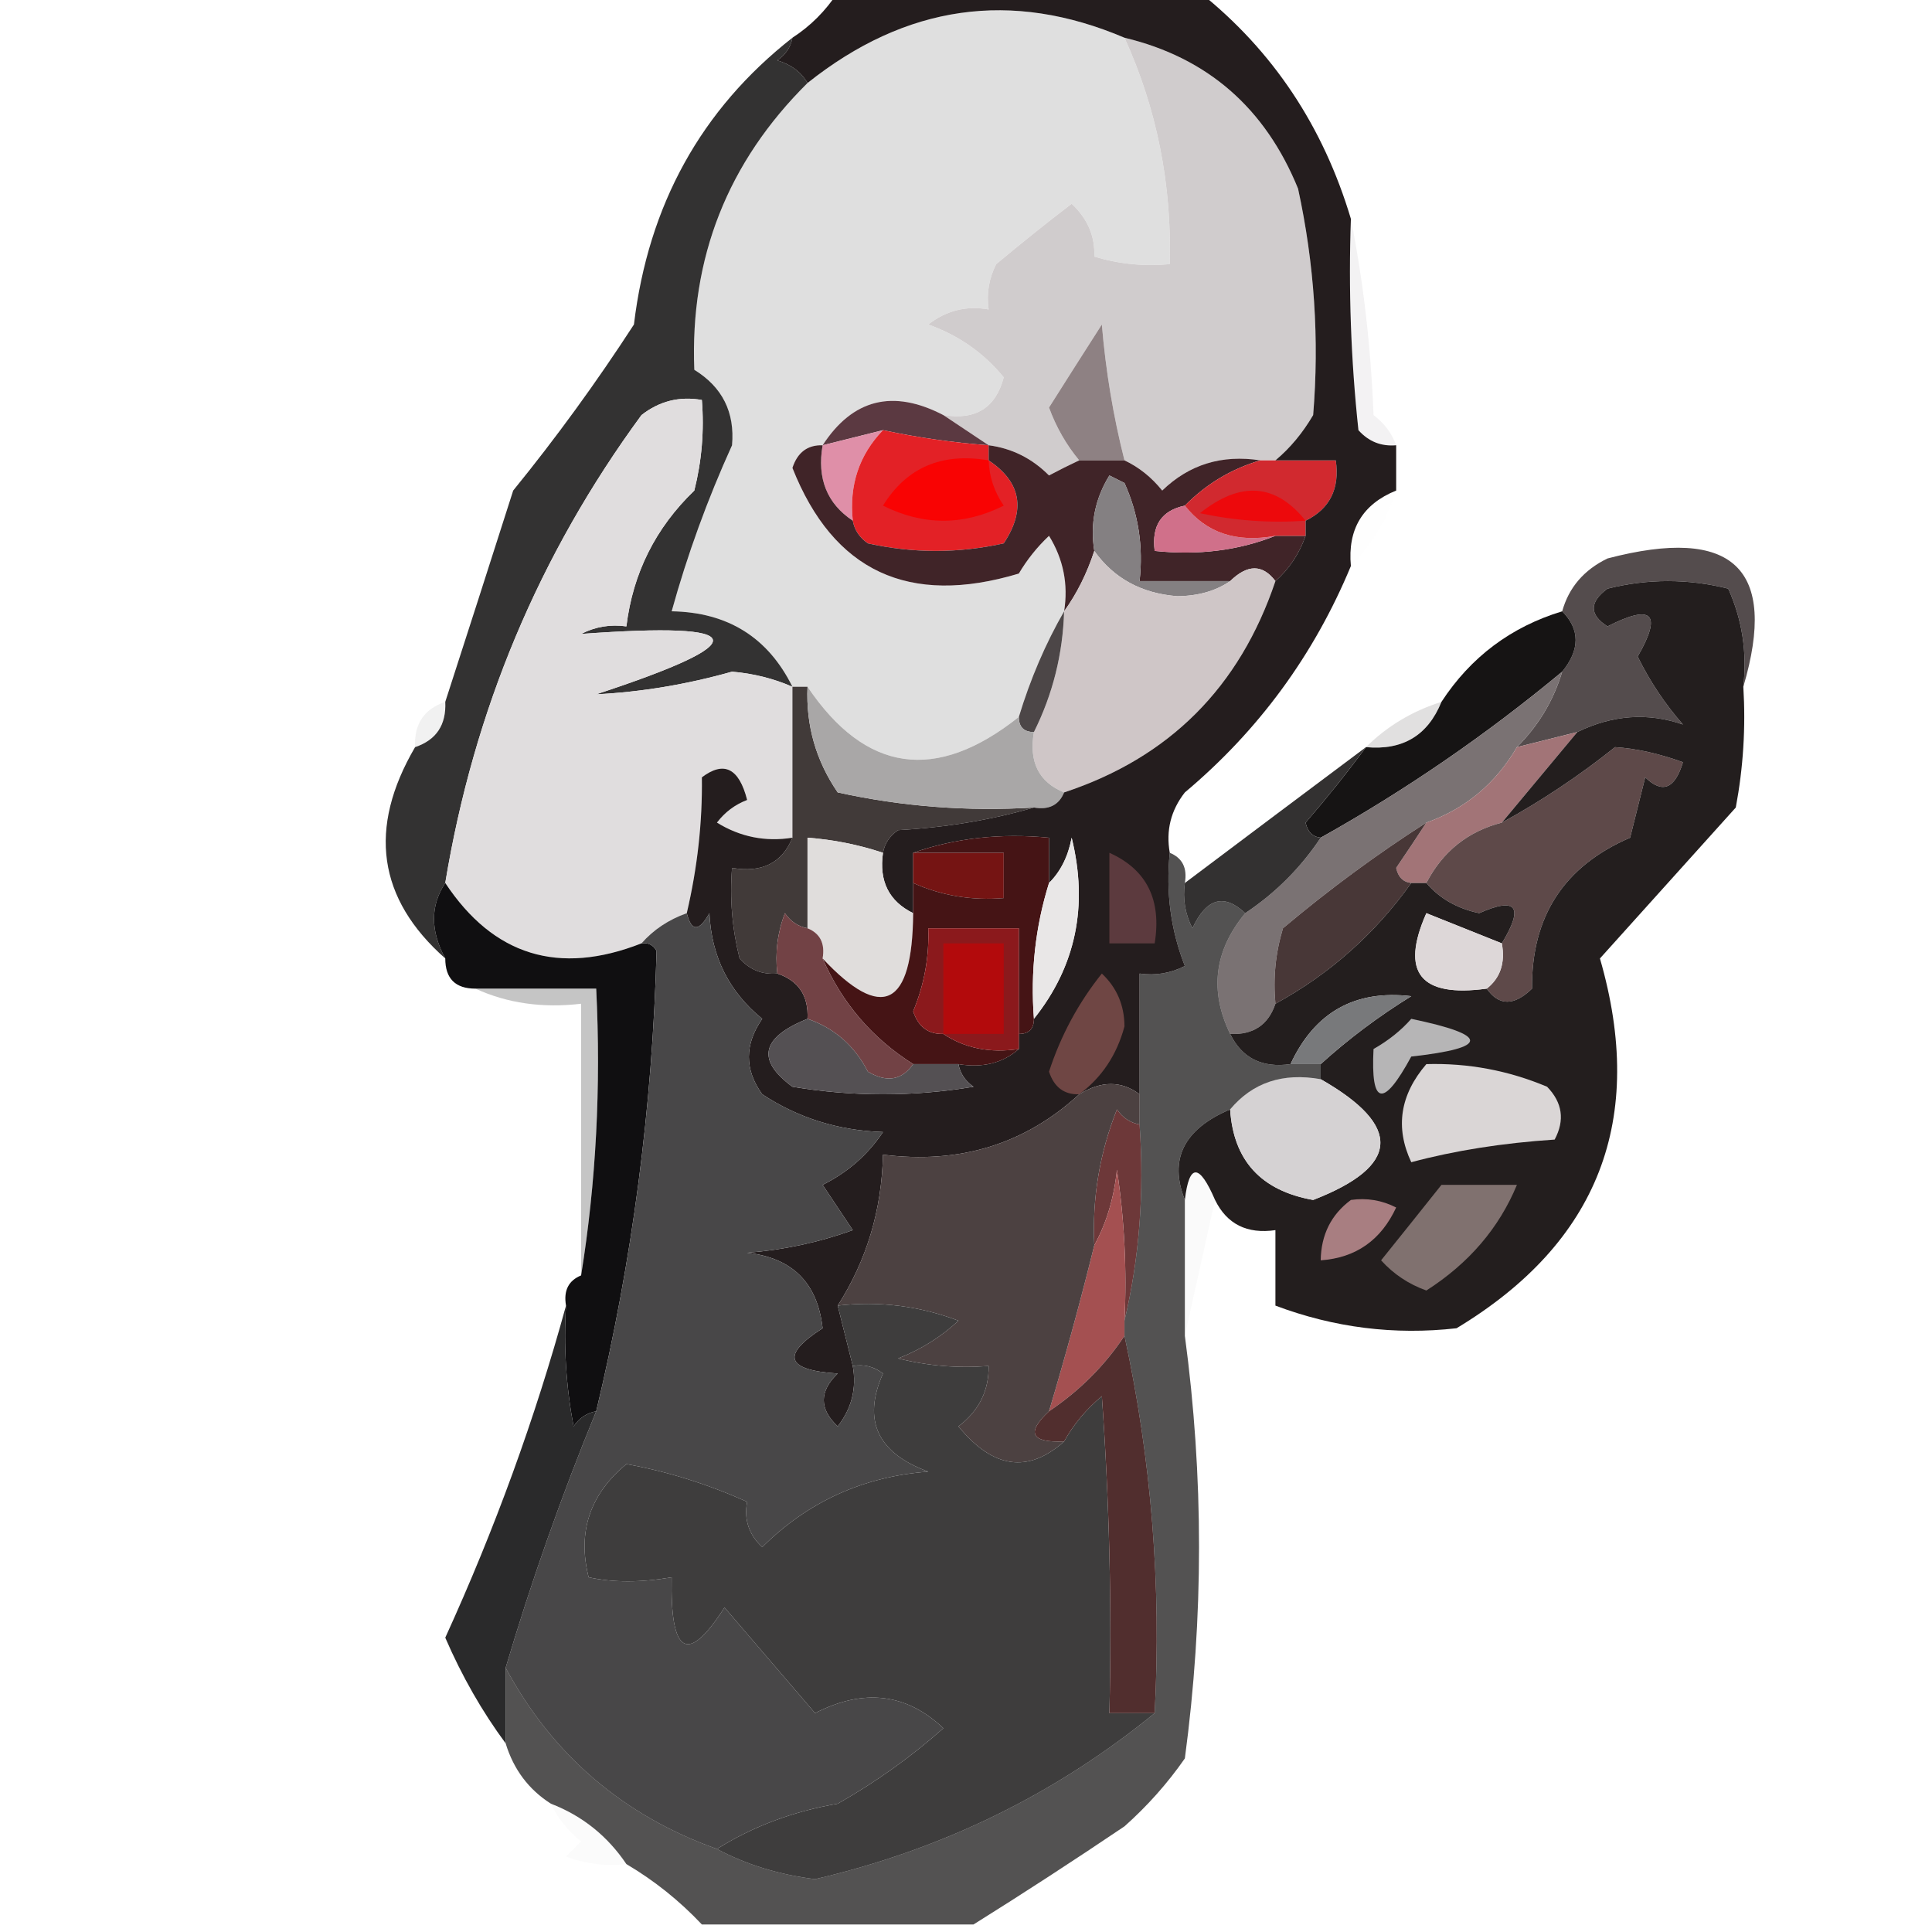 <?xml version="1.0" encoding="UTF-8"?>
<!DOCTYPE svg PUBLIC "-//W3C//DTD SVG 1.1//EN" "http://www.w3.org/Graphics/SVG/1.1/DTD/svg11.dtd">
<svg xmlns="http://www.w3.org/2000/svg" version="1.1" width="128px" height="128px" style="shape-rendering:geometricPrecision; text-rendering:geometricPrecision; image-rendering:optimizeQuality; fill-rule:evenodd; clip-rule:evenodd" xmlns:xlink="http://www.w3.org/1999/xlink">
<g><path style="opacity:1" fill="#dfdfdf" d="M 74.5,2.5 C 76.639,7.195 77.639,12.195 77.5,17.5C 75.801,17.66 74.134,17.494 72.5,17C 72.554,15.649 72.054,14.482 71,13.5C 69.344,14.765 67.677,16.099 66,17.5C 65.517,18.448 65.35,19.448 65.5,20.5C 64.022,20.238 62.689,20.571 61.5,21.5C 63.517,22.219 65.183,23.386 66.5,25C 65.968,27.02 64.635,27.853 62.5,27.5C 59.161,25.765 56.494,26.432 54.5,29.5C 53.503,29.47 52.836,29.97 52.5,31C 55.215,37.855 60.215,40.188 67.5,38C 68.046,37.075 68.713,36.242 69.5,35.5C 70.452,37.045 70.785,38.712 70.5,40.5C 69.264,42.649 68.264,44.982 67.5,47.5C 62.009,51.865 57.342,51.198 53.5,45.5C 53.167,45.5 52.833,45.5 52.5,45.5C 50.886,42.231 48.219,40.564 44.5,40.5C 45.538,36.752 46.871,33.085 48.5,29.5C 48.693,27.312 47.859,25.645 46,24.5C 45.707,17.082 48.207,10.749 53.5,5.5C 60.014,0.312 67.014,-0.688 74.5,2.5 Z"/></g>
<g><path style="opacity:0.951" fill="#292828" d="M 52.5,2.5 C 52.389,3.117 52.056,3.617 51.5,4C 52.416,4.278 53.083,4.778 53.5,5.5C 48.207,10.749 45.707,17.082 46,24.5C 47.859,25.645 48.693,27.312 48.5,29.5C 46.871,33.085 45.538,36.752 44.5,40.5C 48.219,40.564 50.886,42.231 52.5,45.5C 51.258,44.957 49.925,44.623 48.5,44.5C 45.49,45.348 42.49,45.848 39.5,46C 50.136,42.506 49.802,41.173 38.5,42C 39.448,41.517 40.448,41.35 41.5,41.5C 41.929,37.976 43.429,34.976 46,32.5C 46.495,30.527 46.662,28.527 46.5,26.5C 45.022,26.238 43.689,26.571 42.5,27.5C 35.718,36.739 31.385,47.072 29.5,58.5C 28.506,59.999 28.506,61.666 29.5,63.5C 25.024,59.545 24.357,54.878 27.5,49.5C 28.906,49.027 29.573,48.027 29.5,46.5C 30.986,41.91 32.486,37.243 34,32.5C 36.843,29.005 39.51,25.339 42,21.5C 42.952,13.582 46.452,7.248 52.5,2.5 Z"/></g>
<g><path style="opacity:0.078" fill="#5e595a" d="M 89.5,14.5 C 90.325,18.647 90.825,22.98 91,27.5C 91.717,28.044 92.217,28.711 92.5,29.5C 91.504,29.586 90.671,29.252 90,28.5C 89.501,23.845 89.334,19.178 89.5,14.5 Z"/></g>
<g><path style="opacity:1" fill="#d0cccd" d="M 74.5,2.5 C 79.987,3.813 83.82,7.147 86,12.5C 87.081,17.47 87.414,22.47 87,27.5C 86.302,28.691 85.469,29.691 84.5,30.5C 84.167,30.5 83.833,30.5 83.5,30.5C 80.956,30.104 78.789,30.771 77,32.5C 76.292,31.619 75.458,30.953 74.5,30.5C 73.759,27.587 73.259,24.587 73,21.5C 71.818,23.344 70.651,25.177 69.5,27C 69.978,28.303 70.645,29.469 71.5,30.5C 70.85,30.804 70.183,31.137 69.5,31.5C 68.378,30.37 67.044,29.703 65.5,29.5C 64.5,28.833 63.5,28.167 62.5,27.5C 64.635,27.853 65.968,27.02 66.5,25C 65.183,23.386 63.517,22.219 61.5,21.5C 62.689,20.571 64.022,20.238 65.5,20.5C 65.35,19.448 65.517,18.448 66,17.5C 67.677,16.099 69.344,14.765 71,13.5C 72.054,14.482 72.554,15.649 72.5,17C 74.134,17.494 75.801,17.66 77.5,17.5C 77.639,12.195 76.639,7.195 74.5,2.5 Z"/></g>
<g><path style="opacity:1" fill="#8e8183" d="M 74.5,30.5 C 73.5,30.5 72.5,30.5 71.5,30.5C 70.645,29.469 69.978,28.303 69.5,27C 70.651,25.177 71.818,23.344 73,21.5C 73.259,24.587 73.759,27.587 74.5,30.5 Z"/></g>
<g><path style="opacity:1" fill="#5b3941" d="M 62.5,27.5 C 63.5,28.167 64.5,28.833 65.5,29.5C 63.139,29.326 60.806,28.993 58.5,28.5C 57.167,28.833 55.833,29.167 54.5,29.5C 56.494,26.432 59.161,25.765 62.5,27.5 Z"/></g>
<g><path style="opacity:1" fill="#df8fa8" d="M 58.5,28.5 C 56.919,30.142 56.252,32.142 56.5,34.5C 54.787,33.365 54.12,31.698 54.5,29.5C 55.833,29.167 57.167,28.833 58.5,28.5 Z"/></g>
<g><path style="opacity:1" fill="#e32126" d="M 58.5,28.5 C 60.806,28.993 63.139,29.326 65.5,29.5C 65.5,29.833 65.5,30.167 65.5,30.5C 67.647,31.932 67.98,33.766 66.5,36C 63.5,36.667 60.5,36.667 57.5,36C 56.944,35.617 56.611,35.117 56.5,34.5C 56.252,32.142 56.919,30.142 58.5,28.5 Z"/></g>
<g><path style="opacity:1" fill="#402428" d="M 54.5,29.5 C 54.12,31.698 54.787,33.365 56.5,34.5C 56.611,35.117 56.944,35.617 57.5,36C 60.5,36.667 63.5,36.667 66.5,36C 67.98,33.766 67.647,31.932 65.5,30.5C 65.5,30.167 65.5,29.833 65.5,29.5C 67.044,29.703 68.378,30.37 69.5,31.5C 70.183,31.137 70.85,30.804 71.5,30.5C 72.5,30.5 73.5,30.5 74.5,30.5C 75.458,30.953 76.292,31.619 77,32.5C 78.789,30.771 80.956,30.104 83.5,30.5C 81.58,31.065 79.913,32.065 78.5,33.5C 76.952,33.821 76.285,34.821 76.5,36.5C 79.385,36.806 82.052,36.473 84.5,35.5C 85.167,35.5 85.833,35.5 86.5,35.5C 86.068,36.709 85.401,37.709 84.5,38.5C 83.652,37.375 82.652,37.375 81.5,38.5C 79.5,38.5 77.5,38.5 75.5,38.5C 75.756,36.208 75.423,34.041 74.5,32C 74.167,31.833 73.833,31.667 73.5,31.5C 72.548,33.045 72.215,34.712 72.5,36.5C 72.011,37.995 71.345,39.328 70.5,40.5C 70.785,38.712 70.452,37.045 69.5,35.5C 68.713,36.242 68.046,37.075 67.5,38C 60.215,40.188 55.215,37.855 52.5,31C 52.836,29.97 53.503,29.47 54.5,29.5 Z"/></g>
<g><path style="opacity:1" fill="#f90303" d="M 65.5,30.5 C 65.539,31.583 65.873,32.583 66.5,33.5C 63.833,34.833 61.167,34.833 58.5,33.5C 60.062,30.971 62.396,29.971 65.5,30.5 Z"/></g>
<g><path style="opacity:1" fill="#d0708a" d="M 78.5,33.5 C 79.918,35.308 81.918,35.975 84.5,35.5C 82.052,36.473 79.385,36.806 76.5,36.5C 76.285,34.821 76.952,33.821 78.5,33.5 Z"/></g>
<g><path style="opacity:1" fill="#d1292f" d="M 83.5,30.5 C 83.833,30.5 84.167,30.5 84.5,30.5C 85.833,30.5 87.167,30.5 88.5,30.5C 88.771,32.38 88.104,33.713 86.5,34.5C 86.5,34.833 86.5,35.167 86.5,35.5C 85.833,35.5 85.167,35.5 84.5,35.5C 81.918,35.975 79.918,35.308 78.5,33.5C 79.913,32.065 81.58,31.065 83.5,30.5 Z"/></g>
<g><path style="opacity:1" fill="#ed090c" d="M 86.5,34.5 C 84.143,34.663 81.81,34.497 79.5,34C 82.184,31.855 84.517,32.022 86.5,34.5 Z"/></g>
<g><path style="opacity:0.008" fill="#a9a2b0" d="M 92.5,32.5 C 91.89,34.434 90.89,36.101 89.5,37.5C 89.273,35.067 90.273,33.401 92.5,32.5 Z"/></g>
<g><path style="opacity:1" fill="#848082" d="M 81.5,38.5 C 80.551,39.152 79.385,39.486 78,39.5C 75.624,39.315 73.791,38.315 72.5,36.5C 72.215,34.712 72.548,33.045 73.5,31.5C 73.833,31.667 74.167,31.833 74.5,32C 75.423,34.041 75.756,36.208 75.5,38.5C 77.5,38.5 79.5,38.5 81.5,38.5 Z"/></g>
<g><path style="opacity:0.929" fill="#473f40" d="M 115.5,45.5 C 115.756,43.208 115.423,41.041 114.5,39C 111.833,38.333 109.167,38.333 106.5,39C 105.289,39.893 105.289,40.726 106.5,41.5C 109.475,39.983 110.142,40.649 108.5,43.5C 109.304,45.136 110.304,46.636 111.5,48C 109.172,47.196 106.839,47.363 104.5,48.5C 103.167,48.833 101.833,49.167 100.5,49.5C 101.925,48.078 102.925,46.411 103.5,44.5C 104.686,43.039 104.686,41.705 103.5,40.5C 103.937,38.926 104.937,37.759 106.5,37C 114.817,34.82 117.817,37.653 115.5,45.5 Z"/></g>
<g><path style="opacity:1" fill="#cfc6c7" d="M 72.5,36.5 C 73.791,38.315 75.624,39.315 78,39.5C 79.385,39.486 80.551,39.152 81.5,38.5C 82.652,37.375 83.652,37.375 84.5,38.5C 82.131,45.535 77.465,50.202 70.5,52.5C 68.823,51.817 68.157,50.483 68.5,48.5C 69.75,45.994 70.416,43.327 70.5,40.5C 71.345,39.328 72.011,37.995 72.5,36.5 Z"/></g>
<g><path style="opacity:1" fill="#4c4647" d="M 70.5,40.5 C 70.416,43.327 69.75,45.994 68.5,48.5C 67.833,48.5 67.5,48.167 67.5,47.5C 68.264,44.982 69.264,42.649 70.5,40.5 Z"/></g>
<g><path style="opacity:1" fill="#e0ddde" d="M 52.5,45.5 C 52.5,48.833 52.5,52.167 52.5,55.5C 50.712,55.785 49.045,55.452 47.5,54.5C 48.025,53.808 48.692,53.308 49.5,53C 48.965,50.891 47.965,50.391 46.5,51.5C 46.541,54.475 46.208,57.475 45.5,60.5C 44.291,60.932 43.291,61.599 42.5,62.5C 37.021,64.65 32.688,63.316 29.5,58.5C 31.385,47.072 35.718,36.739 42.5,27.5C 43.689,26.571 45.022,26.238 46.5,26.5C 46.662,28.527 46.495,30.527 46,32.5C 43.429,34.976 41.929,37.976 41.5,41.5C 40.448,41.35 39.448,41.517 38.5,42C 49.802,41.173 50.136,42.506 39.5,46C 42.49,45.848 45.49,45.348 48.5,44.5C 49.925,44.623 51.258,44.957 52.5,45.5 Z"/></g>
<g><path style="opacity:0.996" fill="#161414" d="M 103.5,40.5 C 104.686,41.705 104.686,43.039 103.5,44.5C 98.481,48.672 93.147,52.339 87.5,55.5C 86.957,55.44 86.624,55.107 86.5,54.5C 87.953,52.815 89.286,51.149 90.5,49.5C 92.933,49.727 94.599,48.727 95.5,46.5C 97.443,43.529 100.109,41.529 103.5,40.5 Z"/></g>
<g><path style="opacity:0.157" fill="#aaaaaa" d="M 29.5,46.5 C 29.573,48.027 28.906,49.027 27.5,49.5C 27.427,47.973 28.094,46.973 29.5,46.5 Z"/></g>
<g><path style="opacity:1" fill="#413a39" d="M 52.5,45.5 C 52.833,45.5 53.167,45.5 53.5,45.5C 53.39,48.059 54.056,50.392 55.5,52.5C 59.765,53.439 64.098,53.772 68.5,53.5C 65.695,54.319 62.695,54.819 59.5,55C 58.944,55.383 58.611,55.883 58.5,56.5C 56.883,55.962 55.216,55.629 53.5,55.5C 53.5,57.5 53.5,59.5 53.5,61.5C 52.883,61.389 52.383,61.056 52,60.5C 51.51,61.793 51.343,63.127 51.5,64.5C 50.504,64.586 49.671,64.252 49,63.5C 48.505,61.527 48.338,59.527 48.5,57.5C 50.483,57.843 51.817,57.176 52.5,55.5C 52.5,52.167 52.5,48.833 52.5,45.5 Z"/></g>
<g><path style="opacity:0.282" fill="#959291" d="M 95.5,46.5 C 94.599,48.727 92.933,49.727 90.5,49.5C 91.899,48.11 93.566,47.11 95.5,46.5 Z"/></g>
<g><path style="opacity:1" fill="#a9a7a7" d="M 53.5,45.5 C 57.342,51.198 62.009,51.865 67.5,47.5C 67.5,48.167 67.833,48.5 68.5,48.5C 68.157,50.483 68.823,51.817 70.5,52.5C 70.158,53.338 69.492,53.672 68.5,53.5C 64.098,53.772 59.765,53.439 55.5,52.5C 54.056,50.392 53.39,48.059 53.5,45.5 Z"/></g>
<g><path style="opacity:1" fill="#7a7273" d="M 103.5,44.5 C 102.925,46.411 101.925,48.078 100.5,49.5C 99.089,51.914 97.089,53.581 94.5,54.5C 91.23,56.591 88.063,58.925 85,61.5C 84.507,63.134 84.34,64.801 84.5,66.5C 84.027,67.906 83.027,68.573 81.5,68.5C 80.115,65.642 80.448,62.976 82.5,60.5C 84.5,59.167 86.167,57.5 87.5,55.5C 93.147,52.339 98.481,48.672 103.5,44.5 Z"/></g>
<g><path style="opacity:0.987" fill="#312f2f" d="M 90.5,49.5 C 89.286,51.149 87.953,52.815 86.5,54.5C 86.624,55.107 86.957,55.44 87.5,55.5C 86.167,57.5 84.5,59.167 82.5,60.5C 81.09,59.172 79.924,59.505 79,61.5C 78.517,60.552 78.35,59.552 78.5,58.5C 82.519,55.476 86.519,52.476 90.5,49.5 Z"/></g>
<g><path style="opacity:1" fill="#a27477" d="M 104.5,48.5 C 102.833,50.5 101.167,52.5 99.5,54.5C 97.251,55.08 95.585,56.413 94.5,58.5C 94.167,58.5 93.833,58.5 93.5,58.5C 92.957,58.44 92.624,58.107 92.5,57.5C 93.192,56.482 93.859,55.482 94.5,54.5C 97.089,53.581 99.089,51.914 100.5,49.5C 101.833,49.167 103.167,48.833 104.5,48.5 Z"/></g>
<g><path style="opacity:1" fill="#5e4949" d="M 98.5,65.5 C 99.404,64.791 99.737,63.791 99.5,62.5C 100.98,60.065 100.48,59.398 98,60.5C 96.54,60.192 95.374,59.525 94.5,58.5C 95.585,56.413 97.251,55.08 99.5,54.5C 102.1,53.081 104.6,51.415 107,49.5C 108.422,49.594 109.922,49.928 111.5,50.5C 110.965,52.27 110.131,52.604 109,51.5C 108.667,52.833 108.333,54.167 108,55.5C 103.623,57.38 101.457,60.713 101.5,65.5C 100.313,66.653 99.313,66.653 98.5,65.5 Z"/></g>
<g><path style="opacity:0.969" fill="#1e1718" d="M 55.5,-0.5 C 63.5,-0.5 71.5,-0.5 79.5,-0.5C 84.331,3.362 87.665,8.362 89.5,14.5C 89.334,19.178 89.501,23.845 90,28.5C 90.671,29.252 91.504,29.586 92.5,29.5C 92.5,30.5 92.5,31.5 92.5,32.5C 90.273,33.401 89.273,35.067 89.5,37.5C 87.052,43.397 83.385,48.397 78.5,52.5C 77.571,53.689 77.238,55.022 77.5,56.5C 77.232,59.119 77.565,61.619 78.5,64C 77.552,64.483 76.552,64.65 75.5,64.5C 75.5,67.167 75.5,69.833 75.5,72.5C 74.298,71.595 72.964,71.595 71.5,72.5C 67.903,75.808 63.569,77.141 58.5,76.5C 58.42,80.165 57.42,83.498 55.5,86.5C 55.833,87.833 56.167,89.167 56.5,90.5C 56.762,91.978 56.429,93.311 55.5,94.5C 54.269,93.349 54.269,92.183 55.5,91C 52.057,90.779 51.724,89.779 54.5,88C 54.167,85 52.5,83.333 49.5,83C 51.901,82.814 54.234,82.314 56.5,81.5C 55.833,80.5 55.167,79.5 54.5,78.5C 56.162,77.673 57.495,76.507 58.5,75C 55.549,74.904 52.882,74.071 50.5,72.5C 49.319,70.865 49.319,69.198 50.5,67.5C 48.297,65.705 47.131,63.371 47,60.5C 46.31,61.738 45.81,61.738 45.5,60.5C 46.208,57.475 46.541,54.475 46.5,51.5C 47.965,50.391 48.965,50.891 49.5,53C 48.692,53.308 48.025,53.808 47.5,54.5C 49.045,55.452 50.712,55.785 52.5,55.5C 51.817,57.176 50.483,57.843 48.5,57.5C 48.338,59.527 48.505,61.527 49,63.5C 49.671,64.252 50.504,64.586 51.5,64.5C 52.906,64.973 53.573,65.973 53.5,67.5C 50.427,68.733 50.094,70.233 52.5,72C 56.5,72.667 60.5,72.667 64.5,72C 63.944,71.617 63.611,71.117 63.5,70.5C 65.099,70.768 66.432,70.434 67.5,69.5C 67.5,69.167 67.5,68.833 67.5,68.5C 68.167,68.5 68.5,68.167 68.5,67.5C 71.277,64.022 72.11,60.022 71,55.5C 70.768,56.737 70.268,57.737 69.5,58.5C 69.5,57.5 69.5,56.5 69.5,55.5C 66.287,55.19 63.287,55.523 60.5,56.5C 60.5,57.167 60.5,57.833 60.5,58.5C 60.5,59.167 60.5,59.833 60.5,60.5C 58.896,59.713 58.229,58.38 58.5,56.5C 58.611,55.883 58.944,55.383 59.5,55C 62.695,54.819 65.695,54.319 68.5,53.5C 69.492,53.672 70.158,53.338 70.5,52.5C 77.465,50.202 82.131,45.535 84.5,38.5C 85.401,37.709 86.068,36.709 86.5,35.5C 86.5,35.167 86.5,34.833 86.5,34.5C 88.104,33.713 88.771,32.38 88.5,30.5C 87.167,30.5 85.833,30.5 84.5,30.5C 85.469,29.691 86.302,28.691 87,27.5C 87.414,22.47 87.081,17.47 86,12.5C 83.82,7.147 79.987,3.813 74.5,2.5C 67.014,-0.688 60.014,0.312 53.5,5.5C 53.083,4.778 52.416,4.278 51.5,4C 52.056,3.617 52.389,3.117 52.5,2.5C 53.694,1.728 54.694,0.728 55.5,-0.5 Z"/></g>
<g><path style="opacity:1" fill="#751413" d="M 60.5,56.5 C 62.5,56.5 64.5,56.5 66.5,56.5C 66.5,57.5 66.5,58.5 66.5,59.5C 64.379,59.675 62.379,59.341 60.5,58.5C 60.5,57.833 60.5,57.167 60.5,56.5 Z"/></g>
<g><path style="opacity:1" fill="#5c3a3e" d="M 73.5,56.5 C 75.969,57.607 76.969,59.607 76.5,62.5C 75.5,62.5 74.5,62.5 73.5,62.5C 73.5,60.5 73.5,58.5 73.5,56.5 Z"/></g>
<g><path style="opacity:1" fill="#e0dddc" d="M 58.5,56.5 C 58.229,58.38 58.896,59.713 60.5,60.5C 60.449,66.714 58.449,67.714 54.5,63.5C 54.672,62.508 54.338,61.842 53.5,61.5C 53.5,59.5 53.5,57.5 53.5,55.5C 55.216,55.629 56.883,55.962 58.5,56.5 Z"/></g>
<g><path style="opacity:1" fill="#451415" d="M 60.5,56.5 C 63.287,55.523 66.287,55.19 69.5,55.5C 69.5,56.5 69.5,57.5 69.5,58.5C 68.597,61.392 68.264,64.391 68.5,67.5C 68.5,68.167 68.167,68.5 67.5,68.5C 67.5,66.167 67.5,63.833 67.5,61.5C 65.5,61.5 63.5,61.5 61.5,61.5C 61.567,63.401 61.233,65.234 60.5,67C 60.836,68.03 61.503,68.53 62.5,68.5C 63.919,69.451 65.585,69.784 67.5,69.5C 66.432,70.434 65.099,70.768 63.5,70.5C 62.5,70.5 61.5,70.5 60.5,70.5C 57.787,68.787 55.787,66.453 54.5,63.5C 58.449,67.714 60.449,66.714 60.5,60.5C 60.5,59.833 60.5,59.167 60.5,58.5C 62.379,59.341 64.379,59.675 66.5,59.5C 66.5,58.5 66.5,57.5 66.5,56.5C 64.5,56.5 62.5,56.5 60.5,56.5 Z"/></g>
<g><path style="opacity:1" fill="#483737" d="M 94.5,54.5 C 93.859,55.482 93.192,56.482 92.5,57.5C 92.624,58.107 92.957,58.44 93.5,58.5C 91.105,61.861 88.105,64.528 84.5,66.5C 84.34,64.801 84.507,63.134 85,61.5C 88.063,58.925 91.23,56.591 94.5,54.5 Z"/></g>
<g><path style="opacity:1" fill="#e9e7e7" d="M 68.5,67.5 C 68.264,64.391 68.597,61.392 69.5,58.5C 70.268,57.737 70.768,56.737 71,55.5C 72.11,60.022 71.277,64.022 68.5,67.5 Z"/></g>
<g><path style="opacity:1" fill="#724245" d="M 53.5,61.5 C 54.338,61.842 54.672,62.508 54.5,63.5C 55.787,66.453 57.787,68.787 60.5,70.5C 59.749,71.573 58.749,71.74 57.5,71C 56.616,69.28 55.282,68.114 53.5,67.5C 53.573,65.973 52.906,64.973 51.5,64.5C 51.343,63.127 51.51,61.793 52,60.5C 52.383,61.056 52.883,61.389 53.5,61.5 Z"/></g>
<g><path style="opacity:1" fill="#231e1e" d="M 115.5,45.5 C 115.664,48.187 115.497,50.854 115,53.5C 112,56.833 109,60.167 106,63.5C 109.084,74.155 105.918,82.322 96.5,88C 92.389,88.465 88.389,87.965 84.5,86.5C 84.5,84.833 84.5,83.167 84.5,81.5C 82.62,81.771 81.287,81.104 80.5,79.5C 79.452,77.067 78.786,77.067 78.5,79.5C 77.431,76.804 78.431,74.804 81.5,73.5C 81.716,76.887 83.55,78.887 87,79.5C 92.765,77.264 92.931,74.597 87.5,71.5C 87.5,71.167 87.5,70.833 87.5,70.5C 89.34,68.832 91.34,67.332 93.5,66C 89.765,65.562 87.099,67.062 85.5,70.5C 83.62,70.771 82.287,70.104 81.5,68.5C 83.027,68.573 84.027,67.906 84.5,66.5C 88.105,64.528 91.105,61.861 93.5,58.5C 93.833,58.5 94.167,58.5 94.5,58.5C 95.374,59.525 96.54,60.192 98,60.5C 100.48,59.398 100.98,60.065 99.5,62.5C 97.862,61.841 96.195,61.174 94.5,60.5C 92.758,64.434 94.091,66.101 98.5,65.5C 99.313,66.653 100.313,66.653 101.5,65.5C 101.457,60.713 103.623,57.38 108,55.5C 108.333,54.167 108.667,52.833 109,51.5C 110.131,52.604 110.965,52.27 111.5,50.5C 109.922,49.928 108.422,49.594 107,49.5C 104.6,51.415 102.1,53.081 99.5,54.5C 101.167,52.5 102.833,50.5 104.5,48.5C 106.839,47.363 109.172,47.196 111.5,48C 110.304,46.636 109.304,45.136 108.5,43.5C 110.142,40.649 109.475,39.983 106.5,41.5C 105.289,40.726 105.289,39.893 106.5,39C 109.167,38.333 111.833,38.333 114.5,39C 115.423,41.041 115.756,43.208 115.5,45.5 Z"/></g>
<g><path style="opacity:1" fill="#ddd7d8" d="M 99.5,62.5 C 99.737,63.791 99.404,64.791 98.5,65.5C 94.091,66.101 92.758,64.434 94.5,60.5C 96.195,61.174 97.862,61.841 99.5,62.5 Z"/></g>
<g><path style="opacity:1" fill="#8b191c" d="M 67.5,68.5 C 67.5,68.833 67.5,69.167 67.5,69.5C 65.585,69.784 63.919,69.451 62.5,68.5C 61.503,68.53 60.836,68.03 60.5,67C 61.233,65.234 61.567,63.401 61.5,61.5C 63.5,61.5 65.5,61.5 67.5,61.5C 67.5,63.833 67.5,66.167 67.5,68.5 Z"/></g>
<g><path style="opacity:1" fill="#b30a0c" d="M 62.5,68.5 C 62.5,66.5 62.5,64.5 62.5,62.5C 63.833,62.5 65.167,62.5 66.5,62.5C 66.5,64.5 66.5,66.5 66.5,68.5C 65.167,68.5 63.833,68.5 62.5,68.5 Z"/></g>
<g><path style="opacity:1" fill="#6f4644" d="M 71.5,72.5 C 70.503,72.53 69.836,72.03 69.5,71C 70.278,68.61 71.445,66.443 73,64.5C 73.991,65.43 74.491,66.596 74.5,68C 73.992,69.893 72.992,71.393 71.5,72.5 Z"/></g>
<g><path style="opacity:1" fill="#78797b" d="M 87.5,70.5 C 86.833,70.5 86.167,70.5 85.5,70.5C 87.099,67.062 89.765,65.562 93.5,66C 91.34,67.332 89.34,68.832 87.5,70.5 Z"/></g>
<g><path style="opacity:1" fill="#b6b5b6" d="M 93.5,67.5 C 98.696,68.585 98.696,69.419 93.5,70C 91.641,73.426 90.807,73.26 91,69.5C 91.995,68.934 92.828,68.267 93.5,67.5 Z"/></g>
<g><path style="opacity:1" fill="#545053" d="M 53.5,67.5 C 55.282,68.114 56.616,69.28 57.5,71C 58.749,71.74 59.749,71.573 60.5,70.5C 61.5,70.5 62.5,70.5 63.5,70.5C 63.611,71.117 63.944,71.617 64.5,72C 60.5,72.667 56.5,72.667 52.5,72C 50.094,70.233 50.427,68.733 53.5,67.5 Z"/></g>
<g><path style="opacity:1" fill="#dad6d6" d="M 94.5,70.5 C 97.271,70.421 99.937,70.921 102.5,72C 103.517,73.049 103.684,74.216 103,75.5C 99.551,75.727 96.384,76.227 93.5,77C 92.42,74.701 92.754,72.534 94.5,70.5 Z"/></g>
<g><path style="opacity:0.339" fill="#555554" d="M 31.5,65.5 C 34.167,65.5 36.833,65.5 39.5,65.5C 39.824,72.022 39.49,78.355 38.5,84.5C 38.5,78.5 38.5,72.5 38.5,66.5C 35.941,66.802 33.607,66.468 31.5,65.5 Z"/></g>
<g><path style="opacity:1" fill="#d5d2d3" d="M 87.5,71.5 C 92.931,74.597 92.765,77.264 87,79.5C 83.55,78.887 81.716,76.887 81.5,73.5C 82.99,71.72 84.99,71.053 87.5,71.5 Z"/></g>
<g><path style="opacity:1" fill="#6d3839" d="M 75.5,74.5 C 75.818,79.032 75.485,83.366 74.5,87.5C 74.665,84.15 74.498,80.817 74,77.5C 73.802,79.382 73.302,81.048 72.5,82.5C 72.351,79.393 72.851,76.393 74,73.5C 74.383,74.056 74.883,74.389 75.5,74.5 Z"/></g>
<g><path style="opacity:0.986" fill="#0e0d0f" d="M 29.5,58.5 C 32.688,63.316 37.021,64.65 42.5,62.5C 42.938,62.435 43.272,62.601 43.5,63C 43.226,73.369 41.892,83.536 39.5,93.5C 38.883,93.611 38.383,93.944 38,94.5C 37.503,91.854 37.336,89.187 37.5,86.5C 37.328,85.508 37.662,84.842 38.5,84.5C 39.49,78.355 39.824,72.022 39.5,65.5C 36.833,65.5 34.167,65.5 31.5,65.5C 30.167,65.5 29.5,64.833 29.5,63.5C 28.506,61.666 28.506,59.999 29.5,58.5 Z"/></g>
<g><path style="opacity:1" fill="#a87e81" d="M 89.5,79.5 C 90.552,79.35 91.552,79.517 92.5,80C 91.491,82.172 89.824,83.338 87.5,83.5C 87.527,81.801 88.194,80.467 89.5,79.5 Z"/></g>
<g><path style="opacity:1" fill="#80716f" d="M 95.5,78.5 C 97.167,78.5 98.833,78.5 100.5,78.5C 99.313,81.367 97.313,83.7 94.5,85.5C 93.328,85.081 92.328,84.415 91.5,83.5C 92.857,81.814 94.19,80.148 95.5,78.5 Z"/></g>
<g><path style="opacity:1" fill="#484748" d="M 45.5,60.5 C 45.81,61.738 46.31,61.738 47,60.5C 47.131,63.371 48.297,65.705 50.5,67.5C 49.319,69.198 49.319,70.865 50.5,72.5C 52.882,74.071 55.549,74.904 58.5,75C 57.495,76.507 56.162,77.673 54.5,78.5C 55.167,79.5 55.833,80.5 56.5,81.5C 54.234,82.314 51.901,82.814 49.5,83C 52.5,83.333 54.167,85 54.5,88C 51.724,89.779 52.057,90.779 55.5,91C 54.269,92.183 54.269,93.349 55.5,94.5C 56.429,93.311 56.762,91.978 56.5,90.5C 57.239,90.369 57.906,90.536 58.5,91C 57.127,94.097 58.127,96.263 61.5,97.5C 57.199,97.823 53.532,99.489 50.5,102.5C 49.614,101.675 49.281,100.675 49.5,99.5C 46.865,98.317 44.199,97.484 41.5,97C 39.078,99.003 38.245,101.503 39,104.5C 40.626,104.854 42.459,104.854 44.5,104.5C 44.397,109.644 45.563,110.31 48,106.5C 50.024,108.854 52.024,111.187 54,113.5C 57.213,111.846 60.046,112.179 62.5,114.5C 60.343,116.412 58.009,118.079 55.5,119.5C 52.538,120.009 49.871,121.009 47.5,122.5C 41.279,120.277 36.613,116.277 33.5,110.5C 35.204,104.752 37.204,99.086 39.5,93.5C 41.892,83.536 43.226,73.369 43.5,63C 43.272,62.601 42.938,62.435 42.5,62.5C 43.291,61.599 44.291,60.932 45.5,60.5 Z"/></g>
<g><path style="opacity:1" fill="#a45051" d="M 74.5,87.5 C 74.5,87.833 74.5,88.167 74.5,88.5C 73.194,90.473 71.527,92.139 69.5,93.5C 70.613,89.762 71.613,86.096 72.5,82.5C 73.302,81.048 73.802,79.382 74,77.5C 74.498,80.817 74.665,84.15 74.5,87.5 Z"/></g>
<g><path style="opacity:0.043" fill="#9f9c9d" d="M 80.5,79.5 C 79.833,82.5 79.167,85.5 78.5,88.5C 78.5,85.5 78.5,82.5 78.5,79.5C 78.786,77.067 79.452,77.067 80.5,79.5 Z"/></g>
<g><path style="opacity:1" fill="#4c4141" d="M 75.5,72.5 C 75.5,73.167 75.5,73.833 75.5,74.5C 74.883,74.389 74.383,74.056 74,73.5C 72.851,76.393 72.351,79.393 72.5,82.5C 71.613,86.096 70.613,89.762 69.5,93.5C 67.969,94.924 68.302,95.591 70.5,95.5C 68.114,97.634 65.78,97.3 63.5,94.5C 64.853,93.476 65.52,92.143 65.5,90.5C 63.473,90.662 61.473,90.496 59.5,90C 61.002,89.417 62.335,88.584 63.5,87.5C 60.913,86.52 58.247,86.187 55.5,86.5C 57.42,83.498 58.42,80.165 58.5,76.5C 63.569,77.141 67.903,75.808 71.5,72.5C 72.964,71.595 74.298,71.595 75.5,72.5 Z"/></g>
<g><path style="opacity:0.985" fill="#282829" d="M 37.5,86.5 C 37.336,89.187 37.503,91.854 38,94.5C 38.383,93.944 38.883,93.611 39.5,93.5C 37.204,99.086 35.204,104.752 33.5,110.5C 33.5,112.167 33.5,113.833 33.5,115.5C 31.941,113.392 30.608,111.059 29.5,108.5C 32.785,101.304 35.452,93.971 37.5,86.5 Z"/></g>
<g><path style="opacity:1" fill="#3e3d3d" d="M 55.5,86.5 C 58.247,86.187 60.913,86.52 63.5,87.5C 62.335,88.584 61.002,89.417 59.5,90C 61.473,90.496 63.473,90.662 65.5,90.5C 65.52,92.143 64.853,93.476 63.5,94.5C 65.78,97.3 68.114,97.634 70.5,95.5C 71.122,94.373 71.955,93.373 73,92.5C 73.5,99.492 73.666,106.492 73.5,113.5C 74.5,113.5 75.5,113.5 76.5,113.5C 69.929,118.868 62.429,122.535 54,124.5C 51.6,124.198 49.434,123.532 47.5,122.5C 49.871,121.009 52.538,120.009 55.5,119.5C 58.009,118.079 60.343,116.412 62.5,114.5C 60.046,112.179 57.213,111.846 54,113.5C 52.024,111.187 50.024,108.854 48,106.5C 45.563,110.31 44.397,109.644 44.5,104.5C 42.459,104.854 40.626,104.854 39,104.5C 38.245,101.503 39.078,99.003 41.5,97C 44.199,97.484 46.865,98.317 49.5,99.5C 49.281,100.675 49.614,101.675 50.5,102.5C 53.532,99.489 57.199,97.823 61.5,97.5C 58.127,96.263 57.127,94.097 58.5,91C 57.906,90.536 57.239,90.369 56.5,90.5C 56.167,89.167 55.833,87.833 55.5,86.5 Z"/></g>
<g><path style="opacity:1" fill="#512e2e" d="M 74.5,88.5 C 76.284,96.707 76.951,105.04 76.5,113.5C 75.5,113.5 74.5,113.5 73.5,113.5C 73.666,106.492 73.5,99.492 73,92.5C 71.955,93.373 71.122,94.373 70.5,95.5C 68.302,95.591 67.969,94.924 69.5,93.5C 71.527,92.139 73.194,90.473 74.5,88.5 Z"/></g>
<g><path style="opacity:0.722" fill="#111010" d="M 77.5,56.5 C 78.338,56.842 78.672,57.508 78.5,58.5C 78.35,59.552 78.517,60.552 79,61.5C 79.924,59.505 81.09,59.172 82.5,60.5C 80.448,62.976 80.115,65.642 81.5,68.5C 82.287,70.104 83.62,70.771 85.5,70.5C 86.167,70.5 86.833,70.5 87.5,70.5C 87.5,70.833 87.5,71.167 87.5,71.5C 84.99,71.053 82.99,71.72 81.5,73.5C 78.431,74.804 77.431,76.804 78.5,79.5C 78.5,82.5 78.5,85.5 78.5,88.5C 79.752,97.817 79.752,107.15 78.5,116.5C 77.352,118.149 76.019,119.649 74.5,121C 71.141,123.266 67.808,125.433 64.5,127.5C 58.5,127.5 52.5,127.5 46.5,127.5C 45.016,125.926 43.349,124.593 41.5,123.5C 40.24,121.633 38.574,120.3 36.5,119.5C 35.026,118.564 34.026,117.23 33.5,115.5C 33.5,113.833 33.5,112.167 33.5,110.5C 36.613,116.277 41.279,120.277 47.5,122.5C 49.434,123.532 51.6,124.198 54,124.5C 62.429,122.535 69.929,118.868 76.5,113.5C 76.951,105.04 76.284,96.707 74.5,88.5C 74.5,88.167 74.5,87.833 74.5,87.5C 75.485,83.366 75.818,79.032 75.5,74.5C 75.5,73.833 75.5,73.167 75.5,72.5C 75.5,69.833 75.5,67.167 75.5,64.5C 76.552,64.65 77.552,64.483 78.5,64C 77.565,61.619 77.232,59.119 77.5,56.5 Z"/></g>
<g><path style="opacity:0.029" fill="#7e7e7e" d="M 36.5,119.5 C 38.574,120.3 40.24,121.633 41.5,123.5C 40.127,123.657 38.793,123.49 37.5,123C 37.833,122.667 38.167,122.333 38.5,122C 37.62,121.292 36.953,120.458 36.5,119.5 Z"/></g>
</svg>
